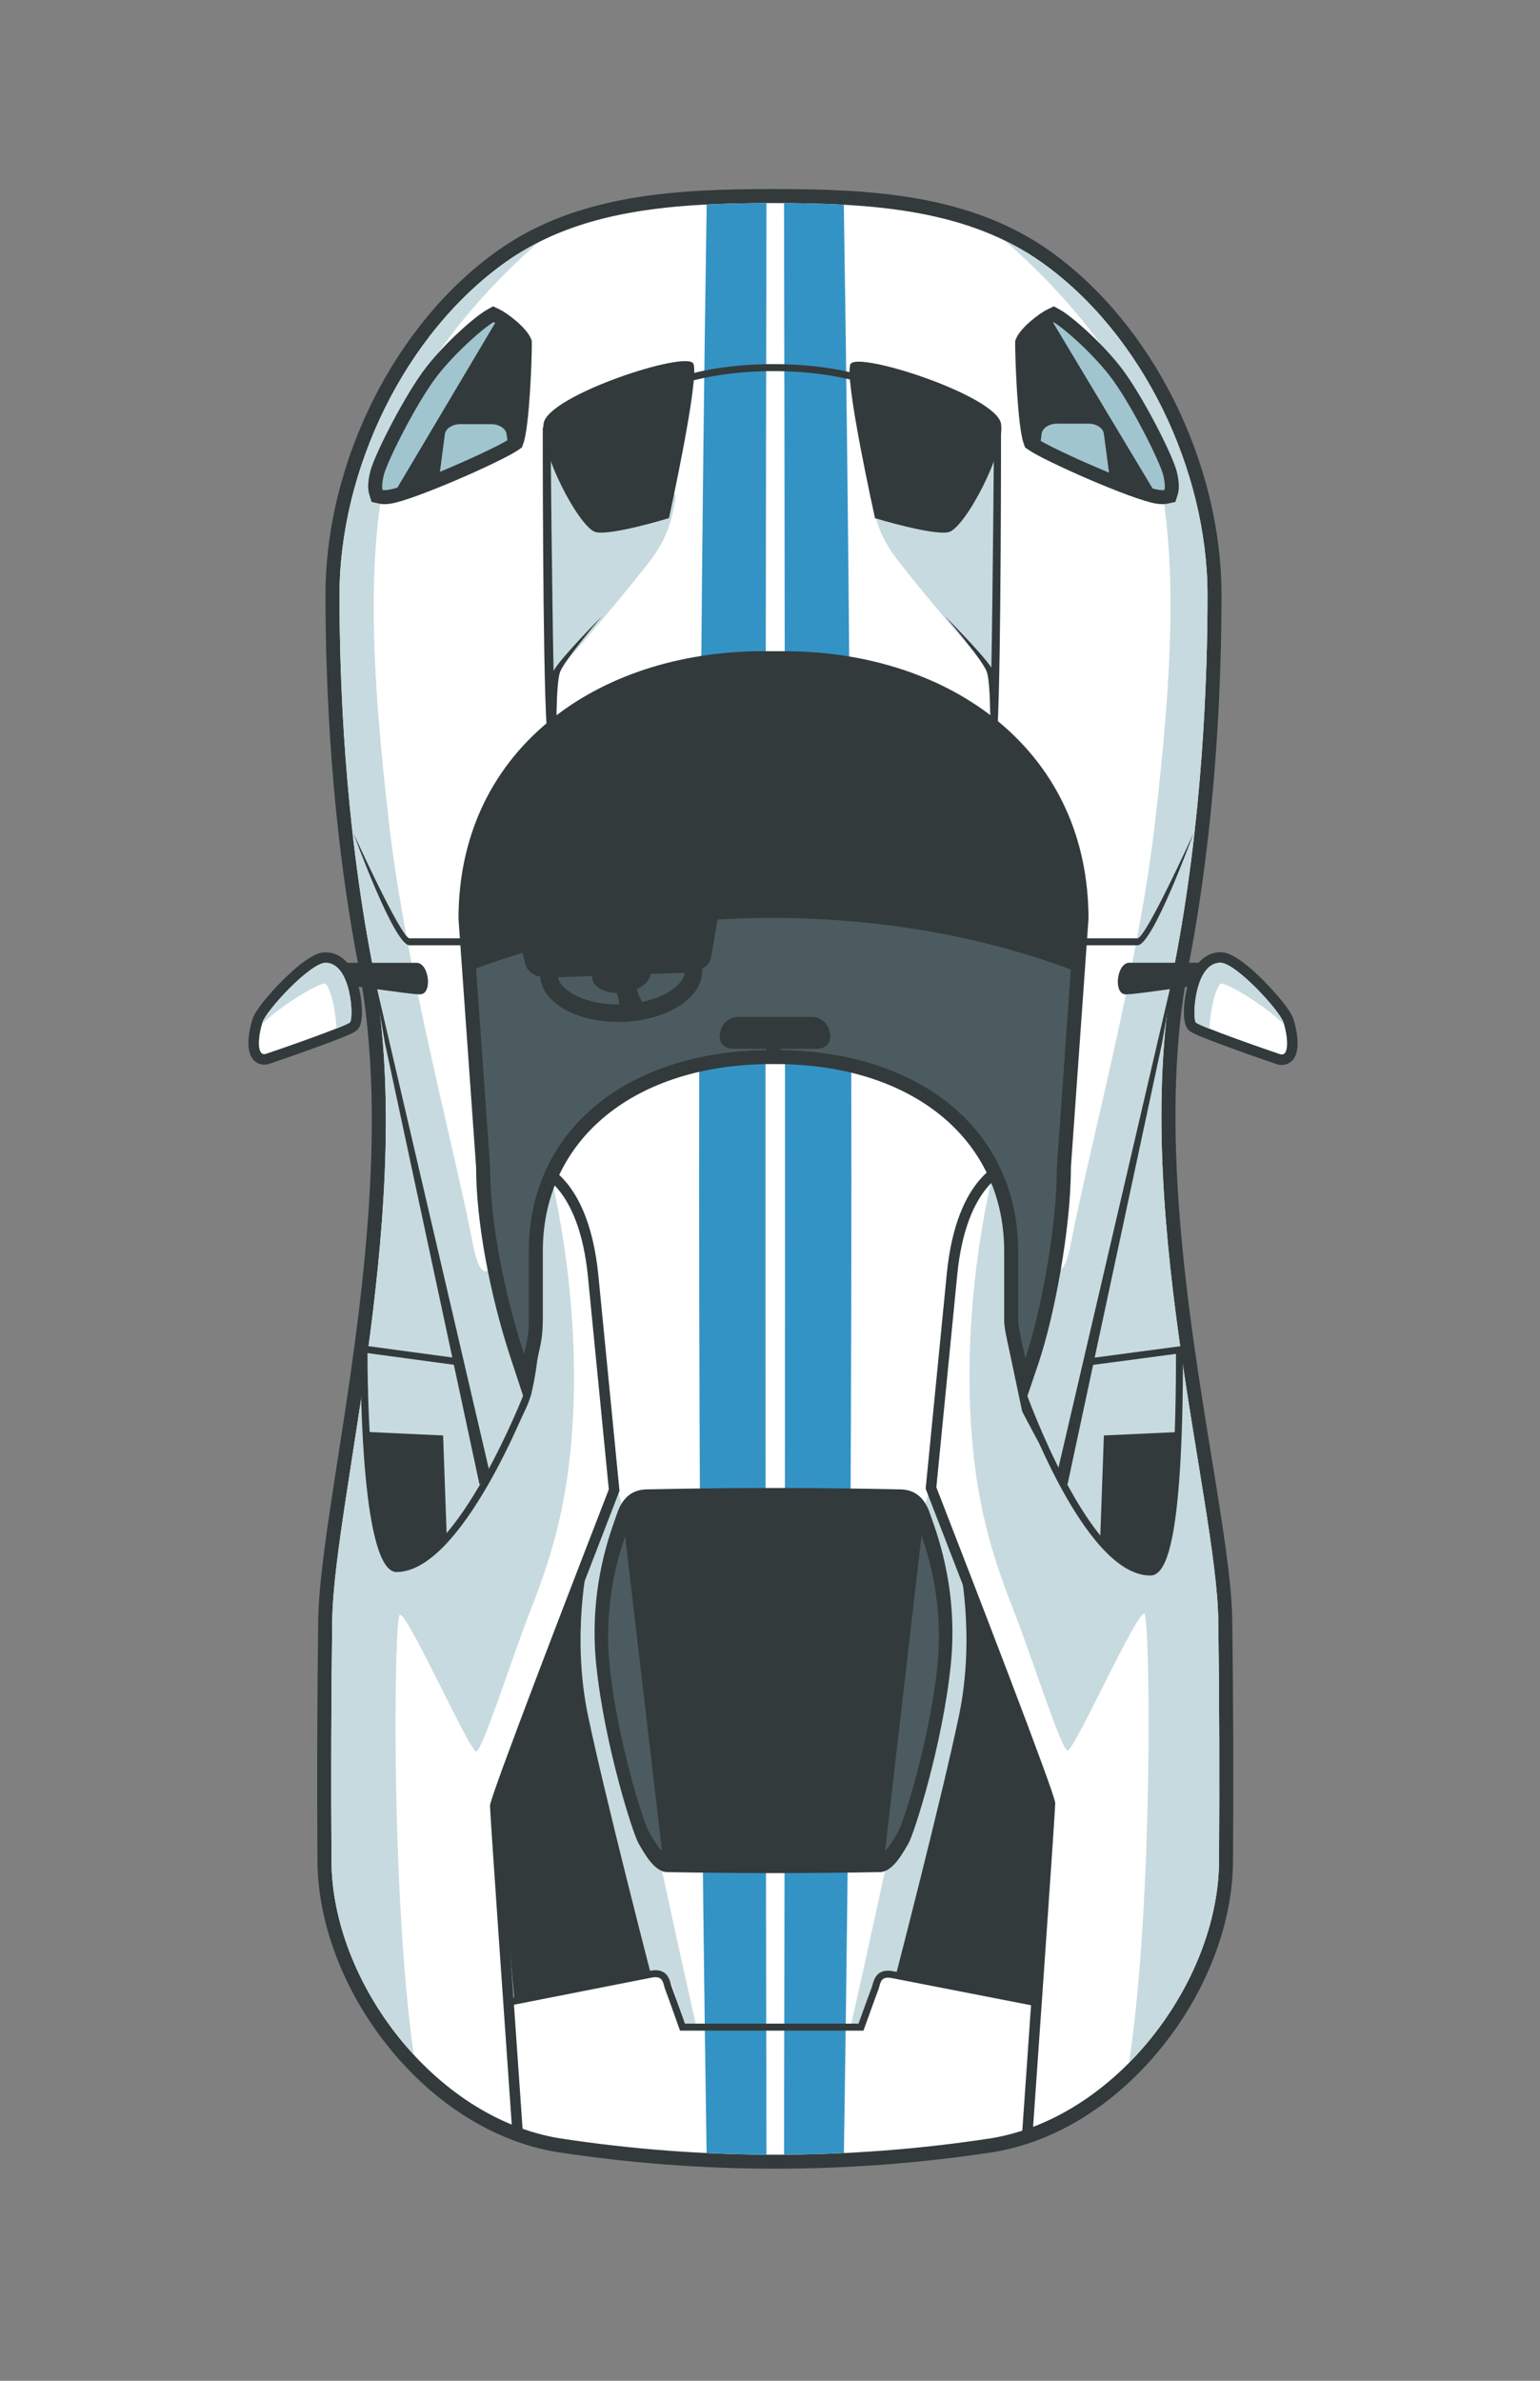<?xml version="1.0" encoding="utf-8"?>
<!-- Generator: Adobe Illustrator 17.0.0, SVG Export Plug-In . SVG Version: 6.00 Build 0)  -->
<!DOCTYPE svg PUBLIC "-//W3C//DTD SVG 1.1//EN" "http://www.w3.org/Graphics/SVG/1.1/DTD/svg11.dtd">
<svg version="1.1" id="car_17_1_" xmlns="http://www.w3.org/2000/svg" xmlns:xlink="http://www.w3.org/1999/xlink" x="0px" y="0px"
	 width="440px" height="680px" viewBox="0 0 440 680" enable-background="new 0 0 440 680" xml:space="preserve">
<rect x="0" y="0" width="440" height="680" fill="#808080" stroke="none"/>
<g id="shape">
	<g id="shape_55_">
		<g>
			<g>
				<path fill-rule="evenodd" clip-rule="evenodd" fill="#FFFFFF" d="M344.19,416.53
					c-6.538-40.121-15.491-95.069-6.635-140.728C345.361,235.557,347,196.053,347,170
					c0-37.286-19.331-76.111-48.102-96.612C276.379,57.343,248.068,56,221,56
					c-26.946,0-55.121,1.316-77.42,17.049C114.523,93.55,95,132.511,95,170
					c0,26,1.632,65.428,9.409,105.618c8.887,45.931,0.315,101.162-5.944,141.491
					c-2.895,18.652-5.396,34.762-5.542,45.751c-0.297,22.85-0.369,46.041-0.212,68.933
					c0.144,17.235,7.329,35.979,19.713,51.428c12.922,16.119,29.612,26.588,47.019,29.48
					c20.514,3.139,41.393,4.729,62.057,4.729c20.664,0,41.544-1.591,62.083-4.733
					c17.382-2.889,34.07-13.357,46.993-29.477c12.385-15.448,19.569-34.192,19.713-51.431
					c0.156-22.89,0.085-46.081-0.212-68.931C349.929,451.749,347.269,435.428,344.19,416.53z"/>
			</g>
		</g>
		<g>
			<g>
				<path fill="#323A3C" d="M346.164,416.209c-6.513-39.973-15.433-94.717-6.645-140.027
					c7.836-40.403,9.481-80.043,9.481-106.183c0-37.903-19.668-77.382-48.941-98.241
					c-23-16.388-51.667-17.759-79.059-17.759c-27.267,0-55.795,1.345-78.573,17.415
					c-29.564,20.858-49.427,60.476-49.427,98.585c0,26.087,1.639,65.652,9.445,105.998
					c8.821,45.588,0.28,100.621-5.957,140.804c-2.907,18.727-5.417,34.901-5.565,46.031
					c-0.298,22.886-0.369,46.091-0.212,68.972c0.147,17.681,7.492,36.876,20.152,52.668
					c13.231,16.504,30.358,27.229,48.226,30.198l0.026,0.004l0.026,0.004
					c20.613,3.153,41.594,4.752,62.359,4.752c20.766,0,41.746-1.599,62.359-4.752l0.026-0.004
					l0.025-0.004c17.868-2.97,34.995-13.695,48.226-30.198c12.66-15.792,20.005-34.986,20.152-52.662
					c0.157-22.886,0.086-46.091-0.212-68.976C351.927,451.574,349.256,435.185,346.164,416.209z
					 M348.289,531.778c-0.287,34.503-29.43,73.03-65.034,78.948
					c-20.51,3.137-41.132,4.706-61.755,4.706c-20.622,0-41.245-1.569-61.754-4.706
					c-35.604-5.918-64.747-44.445-65.034-78.948c-0.158-22.964-0.087-45.928,0.212-68.891
					c0.461-34.59,24.494-120.233,11.45-187.648c-7.98-41.242-9.373-81.761-9.373-105.239
					c0-35.879,18.679-74.818,47.733-95.316c21.035-14.84,47.508-16.684,76.267-16.684
					c28.975,0,55.628,1.976,76.738,17.017c28.785,20.51,47.262,59.297,47.262,94.983
					c0,23.513-1.397,64.117-9.408,105.421c-13.064,67.358,12.024,152.876,12.485,187.466
					C348.376,485.849,348.446,508.814,348.289,531.778z"/>
			</g>
		</g>
	</g>
</g>
<g id="shape_1_">
	<g>
		<path fill-rule="evenodd" clip-rule="evenodd" fill="#3493C5" d="M201.908,58.422
			c-2.873,185.495-2.88,371.022-0.024,556.517c5.7,0.275,11.402,0.432,17.104,0.468
			c-0.367-185.789-0.367-371.61,0.002-557.399C213.19,58.028,207.488,58.139,201.908,58.422z"/>
		<path fill-rule="evenodd" clip-rule="evenodd" fill="#3493C5" d="M224.01,58.014
			c0.369,185.787,0.37,371.606,0.002,557.393c5.703-0.035,11.405-0.193,17.104-0.468
			c2.855-185.474,2.848-370.98-0.023-556.454C235.515,58.173,229.811,58.045,224.01,58.014z"/>
	</g>
</g>
<g id="shape_2_">
	<g>
		<path fill-rule="evenodd" clip-rule="evenodd" fill="#C7DADF" d="M164,393.285c0-35.188-7.973-62.979-7.973-62.979
			l-6.976,2.999c0,0-8.969,48.184-13.952,21.992c-4.983-26.191-19.135-78.373-23.918-119.959
			c-4.784-41.586-7.973-84.771,2.99-113.961c9.207-24.516,32.467-45.923,39.682-52.152
			c-3.137,1.594-6.186,3.388-9.12,5.458C115.679,95.182,97,134.12,97,170
			c0,23.478,1.393,63.997,9.373,105.239C119.417,342.654,95.384,428.297,94.923,462.887
			c-0.299,22.962-0.369,45.927-0.212,68.891c0.16,19.225,9.286,39.693,23.49,55.08
			c-6.581-46.697-5.62-124.002-4.031-125.595c1.794-1.799,20.131,39.386,21.925,38.987
			c1.794-0.4,9.591-24.991,14.973-38.987S164,428.473,164,393.285z"/>
		<path fill-rule="evenodd" clip-rule="evenodd" fill="#C7DADF" d="M179,435c-0.5-2.75-3-11-3-11l-34,90l4,58
			c0,0,40.875-8.5,42-9s3,1,4,4s4,12,4,12h3c0,0-8-35.375-12-55
			S179.5,437.75,179,435z"/>
		<path fill-rule="evenodd" clip-rule="evenodd" fill="#C7DADF" d="M157,167c0.681,13.189-1,26,0.679,25.832
			c1.679-0.168,25.909-29.435,29.267-34.305c3.359-4.87,5.038-9.573,6.046-16.122
			C194,135.855,155.16,120.626,156,126C156.84,131.374,156.248,152.442,157,167z"/>
		<path fill-rule="evenodd" clip-rule="evenodd" fill="#C7DADF" d="M335.592,275.421
			C343.603,234.116,345,193.512,345,170c0-35.685-18.477-74.473-47.262-94.983
			c-3.41-2.429-6.978-4.486-10.664-6.28C294.195,74.853,317.718,96.36,327,121
			c11,29.2,7.8,72.4,3,114c-4.8,41.6-19,93.8-24,120c-5,26.2-14-22-14-22l-7-3
			c0,0-8,27.8-8,63c0,35.2,7.6,54,13,68c5.4,14,13.2,38.6,15,39c1.8,0.4,20.2-40.8,22-39
			c1.623,1.623,2.594,81.776-4.414,128.166c15.462-15.608,25.535-37.184,25.703-57.389
			c0.157-22.963,0.087-45.928-0.212-68.891C347.616,428.297,322.528,342.779,335.592,275.421z"/>
		<path fill-rule="evenodd" clip-rule="evenodd" fill="#C7DADF" d="M284,192c1.667,0.167,1.139-12.894,1-26
			c-0.162-15.174,0.254-27.489,0-36c-0.161-5.396-37,5.5-36,12c1,6.5,2.667,11.167,6,16
			C258.333,162.833,282.333,191.833,284,192z"/>
		<path fill-rule="evenodd" clip-rule="evenodd" fill="#C7DADF" d="M263,435c-0.5,2.75-4,69.375-8,89
			s-12,55-12,55h3c0,0,3-9,4-12s2.875-4.5,4-4s42,9,42,9l4-58l-34-90
			C266,424,263.5,432.25,263,435z"/>
	</g>
</g>
<g>
	<path fill="#323A3C" d="M273.493,364.146c2.59-26.371,14.729-29.657,14.852-29.687L288,333l0.331,1.463
		L288,333l-0.331-1.463c-0.584,0.132-14.339,3.569-17.162,32.316c-2.75,28-6,60.999-6,60.999l-0.035,0.356
		l0.13,0.334c13.276,34.167,33.172,85.983,33.896,89.539c-0.071,2.363-2.486,37.575-6.488,94.611
		l2.992,0.211C296.956,582.062,301.5,517.083,301.5,515c0-2.5-23.648-63.639-33.972-90.209
		C267.886,421.157,270.91,390.446,273.493,364.146z"/>
</g>
<g>
	<path fill="#323A3C" d="M170.97,364.368c-2.821-28.788-16.565-32.231-17.148-32.363l-0.677,2.922
		c0.122,0.03,12.252,3.322,14.84,29.734c2.582,26.343,5.604,57.104,5.96,60.736
		c-10.315,26.607-33.947,87.841-33.947,90.344c0,2.062,4.458,65.975,6.375,93.357l2.993-0.209
		c-3.927-56.097-6.296-90.731-6.367-93.067c0.723-3.558,20.604-55.454,33.872-89.674l0.129-0.333
		l-0.035-0.355C176.966,425.46,173.718,392.41,170.97,364.368z"/>
</g>
<g id="shape_5_">
	<g>
		<path fill-rule="evenodd" clip-rule="evenodd" fill="#323A3C" d="M168,446l-26,68l5,58l39-8
			c0,0-13.2-51-18-74C163.2,467,168,446,168,446z"/>
		<path fill-rule="evenodd" clip-rule="evenodd" fill="#323A3C" d="M274,490c-4.8,23-18,74-18,74l39,8
			l5-58l-26-68C274,446,278.8,467,274,490z"/>
	</g>
</g>
<g>
	
		<rect x="324.142" y="372.847" transform="matrix(-0.132 -0.991 0.991 -0.132 -15.725 760.457)" fill="#323A3C" width="2" height="28.535"/>
</g>
<g>
	
		<rect x="103.452" y="386.165" transform="matrix(-0.991 -0.134 0.134 -0.991 181.637 786.525)" fill="#323A3C" width="27.541" height="2"/>
</g>
<g>
	<path fill="#323A3C" d="M221,104c-22.991,0-41,6.809-41,15.5h2c0-7.318,17.86-13.5,39-13.5c21.141,0,39,6.182,39,13.5
		h2C262,110.809,243.99,104,221,104z"/>
</g>
<g id="shape_9_">
	<g id="shape_46_">
		<g>
			<g>
				<path fill-rule="evenodd" clip-rule="evenodd" fill="#323A3C" d="M263.829,433.019
					c-1.64-4.943-4.509-5.574-6.523-5.618c-11.999-0.26-24.214-0.395-36.305-0.401
					c-12.093,0.007-24.309,0.142-36.306,0.4c-2.015,0.045-4.884,0.676-6.523,5.615
					c-0.129,0.393-0.306,0.89-0.518,1.488c-2.024,5.702-7.4,20.849-5.288,41.042
					c2.418,23.114,10.548,47.802,11.804,49.965l0.324,0.559c1.335,2.308,3.821,6.604,6.164,6.648
					C200.687,532.899,210.896,532.994,221,533c10.104-0.006,20.312-0.101,30.34-0.283
					c2.344-0.044,4.829-4.339,6.165-6.646l0.321-0.554c1.26-2.172,9.391-26.863,11.808-49.972
					c2.113-20.193-3.264-35.34-5.288-41.042C264.134,433.905,263.957,433.408,263.829,433.019z"/>
			</g>
		</g>
		<g>
			<g>
				<path fill="#323A3C" d="M257.349,425.401c-12.115-0.261-24.232-0.395-36.348-0.402
					c-12.117,0.007-24.234,0.14-36.349,0.402c-4.437,0.098-7.003,2.841-8.379,6.988
					c-1.376,4.173-8.273,20.648-5.896,43.365c2.377,22.721,10.44,47.963,12.067,50.766
					c1.627,2.782,4.474,8.127,8.179,8.196c10.125,0.184,20.251,0.277,30.378,0.283
					c10.126-0.006,20.253-0.1,30.378-0.283c3.705-0.07,6.552-5.414,8.179-8.196
					c1.627-2.803,9.69-28.045,12.067-50.766c2.377-22.717-4.519-39.192-5.896-43.365
					C264.351,428.242,261.786,425.499,257.349,425.401z M267.645,475.338
					c-2.356,22.521-10.265,46.807-11.541,49.163l-0.33,0.568c-2.622,4.531-3.882,5.572-4.468,5.648
					c-10.019,0.182-20.216,0.277-30.303,0.282c-10.092-0.006-20.289-0.101-30.298-0.282
					c-0.595-0.076-1.856-1.117-4.478-5.648l-0.314-0.54c-1.293-2.384-9.202-26.67-11.557-49.191
					c-2.066-19.745,3.201-34.581,5.184-40.167c0.218-0.615,0.399-1.126,0.53-1.522
					c1.218-3.671,2.965-4.211,4.669-4.249c12-0.259,24.2-0.394,36.263-0.401
					c12.062,0.007,24.262,0.142,36.261,0.401c1.706,0.038,3.452,0.578,4.668,4.242
					c0.133,0.403,0.314,0.914,0.532,1.529C264.443,440.757,269.711,455.593,267.645,475.338z"/>
			</g>
		</g>
	</g>
</g>
<g id="shape_10_">
	<g>
		<path fill-rule="evenodd" clip-rule="evenodd" fill="#4C5B5F" d="M252.879,528.679
			c1.601-1.683,2.881-4.022,3.767-5.542c1.504-2.599,8.959-26.005,11.156-47.074
			c1.85-17.728-2.365-31.326-4.508-37.505L252.879,528.679z"/>
		<path fill-rule="evenodd" clip-rule="evenodd" fill="#4C5B5F" d="M174.198,476.063
			c2.197,21.069,9.652,44.475,11.156,47.074c0.891,1.528,2.18,3.883,3.792,5.568l-10.528-89.894
			C176.449,445.106,172.373,458.578,174.198,476.063z"/>
	</g>
</g>
<g id="shape_11_">
	<g>
		<path fill-rule="evenodd" clip-rule="evenodd" fill="#323A3C" d="M105,409c0.172,14.166,3.073,40,8.284,40
			c6.237,0,14.355-10,14.355-10l-1.035-29L105,409z"/>
		<path fill-rule="evenodd" clip-rule="evenodd" fill="#323A3C" d="M314.36,439c0,0,6.315,10.093,14.356,10
			c4.941-0.057,8.112-25.834,8.284-40l-21.604,1L314.36,439z"/>
	</g>
</g>
<g>
	<path fill="#323A3C" d="M151.188,397.005c-0.515-0.2-1.094,0.058-1.292,0.573
		C149.705,398.072,130.647,447,113.306,447c-0.979,0-4.343-1.675-6.57-23.228
		C105.456,411.383,105,396.653,105,387c0-0.553-0.448-1-1-1s-1,0.447-1,1c0,10.354,0.497,62,10.306,62
		c18.704,0,37.657-48.633,38.455-50.703C151.96,397.781,151.703,397.203,151.188,397.005z"/>
</g>
<g>
	<path fill="#323A3C" d="M337,385c-0.553,0-1,0.447-1,1c0,55.959-5.155,62-7.372,62
		c-17.448,0-35.305-49.831-35.483-50.334c-0.185-0.521-0.754-0.792-1.276-0.608
		c-0.521,0.185-0.793,0.756-0.608,1.276C292.007,400.443,309.776,450,328.628,450
		C332.651,450,338,443.365,338,386C338,385.447,337.553,385,337,385z"/>
</g>
<g id="shape_14_">
	<g>
		<path fill-rule="evenodd" clip-rule="evenodd" fill="#323A3C" d="M155.326,120.899
			C154,128.924,165.686,150.994,170.245,151.997s20.886-4.013,20.886-4.013s8.869-40.293,6.962-44.139
			C196.187,100,156.652,112.874,155.326,120.899z"/>
		<path fill-rule="evenodd" clip-rule="evenodd" fill="#323A3C" d="M243,104c-1.917,3.833,7,44,7,44s16.417,5,21,4
			c4.583-1,16.333-23,15-31C284.667,113,244.917,100.167,243,104z"/>
	</g>
</g>
<g id="shape_15_">
	<g id="shape_3_">
		<g>
			<g>
				<path fill-rule="evenodd" clip-rule="evenodd" fill="#4C5B5F" d="M284.233,207.848
					C268.901,195.049,247.516,188,224.018,188h-6.035c-23.499,0-44.883,7.049-60.216,19.848
					c-16.166,13.495-24.73,32.325-24.767,54.454v0.073l5.024,70.88l0.005,0.135
					c0,14.966,3.763,35.663,9.82,54.012l2.269,6.872l1.805-8.042
					c0.654-2.869,1.17-5.136,1.17-9.376v-19.484c0-33.17,27.083-55.456,67.392-55.456h1.029
					c40.309,0,67.392,22.286,67.392,55.456v19.685c0,1.727,0.58,4.394,1.384,8.086
					c0.223,1.022,0.46,2.115,0.703,3.268L292.5,395.575l2.345-6.935
					c4.389-12.976,9.126-37.791,9.126-55.25v-0.071l5.024-70.872L309,262.302
					C308.964,240.173,300.399,221.343,284.233,207.848z"/>
			</g>
		</g>
		<g>
			<g>
				<path fill="#323A3C" d="M285.515,206.312C269.824,193.214,247.984,186,224.018,186h-6.035
					c-23.966,0-45.806,7.214-61.498,20.312c-16.635,13.886-25.447,33.246-25.485,55.987l-0,0.145
					l0.01,0.145l5.019,70.804c-0,15.162,3.802,36.098,9.922,54.637l4.537,13.745l3.164-14.125
					l0.221-0.976c0.655-2.873,1.22-5.354,1.22-9.817V357.372c0-31.974,26.279-53.456,65.392-53.456
					h1.029c39.113,0,65.392,21.482,65.392,53.456v19.685c0,1.941,0.6,4.696,1.429,8.51
					c0.222,1.019,0.458,2.107,0.7,3.256l3.013,14.328l4.691-13.87
					c4.44-13.127,9.231-38.229,9.231-55.891v0.001l5.019-70.802l0.01-0.145L311,262.299
					C310.963,239.558,302.15,220.198,285.515,206.312z M301.981,333.109l-0.01,0.14v0.141
					c0,16.838-4.499,41.24-9.021,54.61c-1.069-5.085-2.044-8.987-2.044-10.943V357.372
					c0-34.366-27.887-57.456-69.392-57.456h-1.029c-41.505,0-69.392,23.09-69.392,57.456v19.485
					c0,4.466-0.589,6.545-1.344,9.919c-5.612-17.001-9.72-37.659-9.72-53.386v-0.141l-0.01-0.14
					L135,262.306c0.035-21.52,8.349-39.818,24.048-52.923C174.021,196.884,194.951,190,217.982,190h6.035
					c23.031,0,43.961,6.884,58.934,19.383C298.651,222.488,306.965,240.785,307,262.306L301.981,333.109z"/>
			</g>
		</g>
	</g>
</g>
<g id="shape_16_">
	<g>
		<path fill-rule="evenodd" clip-rule="evenodd" fill="#323A3C" d="M236.886,294.18
			c-0.506-2.115-2.692-3.73-4.912-3.73H210.878c-2.219,0-4.405,1.615-4.912,3.73l-0.241,1.005
			c-0.559,2.336,1.025,4.355,3.576,4.355h9.678v0.952c0.501-0.007,0.995-0.026,1.5-0.026h1.04
			c0.505,0,0.999,0.019,1.5,0.026v-0.952h10.531c2.551,0,4.135-2.019,3.576-4.355L236.886,294.18z"/>
		<path fill-rule="evenodd" clip-rule="evenodd" fill="#323A3C" d="M283.571,209.027
			c-15.123-12.624-36.262-19.577-59.523-19.577h-6.096c-23.261,0-44.4,6.952-59.523,19.577
			c-15.856,13.236-24.253,31.717-24.289,53.452l1.023,14.427c4.593-1.705,9.297-3.302,14.145-4.736
			l0.84,3.363c0.545,2.182,3.391,3.808,6.373,3.701l40.495-1.456
			c2.982-0.107,5.704-1.934,6.091-4.149l1.925-11c5.095-0.294,10.248-0.458,15.463-0.458
			c31.51,0,61.012,5.495,86.319,15.064l1.046-14.755C307.824,240.744,299.427,222.263,283.571,209.027z"/>
	</g>
</g>
<g id="wheel">
	<g id="wheel_3_">
		<g>
			<g>
				<path fill="#323A3C" d="M178.384,264.108c-0.268,0-0.536,0.003-0.806,0.008
					c-12.773,0.263-23.162,6.692-23.205,14.359c-0.042,7.505,9.847,13.416,22.244,13.416
					c0.268,0,0.536-0.003,0.806-0.008c12.773-0.263,23.162-6.692,23.205-14.36
					C200.669,270.018,190.781,264.108,178.384,264.108z M177.319,286.884
					c-0.236,0.005-0.469,0.007-0.703,0.007c-6.543,0-12.505-1.907-15.558-4.978
					c-1.125-1.131-1.692-2.278-1.686-3.41c0.024-4.255,7.859-9.174,18.309-9.389
					c0.236-0.005,0.469-0.007,0.703-0.007c6.543,0,12.505,1.907,15.558,4.978
					c1.125,1.131,1.692,2.278,1.686,3.41C195.604,281.75,187.769,286.669,177.319,286.884z"/>
			</g>
		</g>
	</g>
</g>
<g id="wheel_1_">
	<g>
		<path fill-rule="evenodd" clip-rule="evenodd" fill="#323A3C" d="M185.837,277.777
			c-0.163-2.817-4.028-4.777-8.632-4.378c-4.604,0.399-8.205,3.007-8.041,5.824
			c0.144,2.493,3.19,4.312,7.081,4.421c0.931,2.597,1.095,5.295-0.244,6.356
			c-1.812,1.437,10.25-1.25,9-2c-0.873-0.524-2.505-3.181-3.05-5.461
			C184.373,281.439,185.946,279.657,185.837,277.777z"/>
	</g>
</g>
<g id="shape_17_">
	<g id="shape_38_">
		<g>
			<g>
				<path fill-rule="evenodd" clip-rule="evenodd" fill="#323A3C" d="M149.94,97.723l-0.157-0.367
					c-0.964-2.253-5.599-6.055-7.889-7.157l-0.94-0.453l-0.909,0.513
					c-3.065,1.728-11.265,8.906-16.638,15.789c-6.163,7.896-14.772,25.245-15.712,29.237
					c-0.55,2.338-0.649,4.107-0.294,5.257l0.346,1.123l1.149,0.244
					c0.291,0.061,0.625,0.093,0.995,0.093c0.458,0,0.973-0.048,1.529-0.141
					c6.598-1.105,31.152-11.935,35.503-14.968l0.531-0.37l0.213-0.611
					c1.484-4.25,2.33-22.637,2.277-27.787L149.94,97.723z"/>
				<path fill-rule="evenodd" clip-rule="evenodd" fill="#323A3C" d="M318.594,106.046
					c-5.373-6.882-13.572-14.061-16.638-15.789l-0.91-0.513l-0.94,0.453
					c-2.289,1.103-6.924,4.904-7.889,7.157l-0.157,0.367l-0.004,0.399
					c-0.053,5.15,0.793,23.537,2.277,27.787l0.213,0.611l0.531,0.37
					c4.352,3.034,28.904,13.863,35.501,14.968c0.559,0.094,1.074,0.142,1.531,0.142
					c0.369,0,0.703-0.031,0.994-0.093l1.152-0.244l0.346-1.126c0.353-1.151,0.254-2.919-0.296-5.254
					C333.367,131.294,324.76,113.945,318.594,106.046z"/>
			</g>
		</g>
		<g>
			<g>
				<path fill="#323A3C" d="M320.17,104.816c-5.606-7.181-13.951-14.451-17.233-16.301l-1.819-1.025
					l-1.881,0.906c-2.319,1.117-7.574,5.17-8.859,8.173l-0.314,0.734l-0.008,0.798
					c-0.041,4.011,0.652,23.493,2.388,28.467l0.427,1.222l1.062,0.74
					c4.567,3.184,29.343,14.132,36.316,15.3C330.919,143.943,331.544,144,332.11,144
					c0.515,0,0.994-0.047,1.423-0.139l2.29-0.494l0.69-2.239c0.467-1.515,0.382-3.577-0.26-6.302
					C335.151,130.144,326.243,112.595,320.17,104.816z M332.689,139.951
					c-0.108,0.023-0.294,0.05-0.58,0.05c-0.345,0-0.749-0.038-1.2-0.114
					c-6.491-1.087-30.655-11.824-34.689-14.636c-1.344-3.848-2.221-21.698-2.165-27.107
					c0.705-1.648,4.829-5.137,6.918-6.143c2.812,1.585,10.776,8.53,16.044,15.277
					c5.902,7.56,14.457,24.705,15.342,28.464C333,138.467,332.795,139.607,332.689,139.951z"/>
				<path fill="#323A3C" d="M151.936,97.304l-0.314-0.734c-1.285-3.004-6.54-7.056-8.859-8.173
					l-1.881-0.906l-1.819,1.025c-3.282,1.85-11.627,9.119-17.233,16.301
					c-6.073,7.779-14.981,25.328-16.082,30.01c-0.641,2.725-0.726,4.787-0.259,6.302l0.69,2.239
					l2.29,0.494c0.429,0.093,0.908,0.139,1.423,0.139c0.565,0,1.191-0.057,1.859-0.169
					c6.974-1.168,31.75-12.116,36.317-15.3l1.062-0.74l0.427-1.222
					c1.737-4.974,2.43-24.456,2.388-28.467L151.936,97.304z M145.779,125.25
					c-4.035,2.812-28.198,13.549-34.689,14.636C110.639,139.962,110.236,140,109.891,140
					c-0.286,0-0.471-0.026-0.58-0.05c-0.106-0.343-0.311-1.484,0.33-4.209
					c0.884-3.759,9.44-20.904,15.342-28.464c5.267-6.747,13.232-13.693,16.044-15.277
					c2.089,1.006,6.213,4.495,6.918,6.143C148,103.552,147.123,121.402,145.779,125.25z"/>
			</g>
		</g>
	</g>
</g>
<g id="shape_18_">
	<g>
		<path fill-rule="evenodd" clip-rule="evenodd" fill="#A0C5CF" d="M141.027,92
			c-2.812,1.585-10.776,8.53-16.044,15.277c-5.902,7.56-14.457,24.705-15.342,28.464
			c-0.641,2.725-0.436,3.865-0.33,4.209c0.108,0.023,0.294,0.049,0.58,0.049
			c0.345,0,0.749-0.038,1.2-0.114c0.649-0.109,1.482-0.318,2.446-0.602l27.944-47.044
			C141.321,92.15,141.169,92.068,141.027,92z"/>
		<path fill-rule="evenodd" clip-rule="evenodd" fill="#A0C5CF" d="M140.395,121.15h-8.937
			c-2.194,0-4.136,1.245-4.348,2.85l-1.421,10.766c7.779-3.226,16.083-7.101,19.287-9.008
			l-0.232-1.758C144.531,122.395,142.589,121.15,140.395,121.15z"/>
	</g>
</g>
<g id="shape_19_">
	<g>
		<path fill-rule="evenodd" clip-rule="evenodd" fill="#A0C5CF" d="M311,121h-9c-2.209,0-4.166,1.242-4.379,2.841
			l-0.28,2.103c3.494,2.013,11.836,5.883,19.525,9.052l-1.487-11.155
			C315.165,122.241,313.209,121,311,121z"/>
		<path fill-rule="evenodd" clip-rule="evenodd" fill="#A0C5CF" d="M317.017,107.277
			c-5.267-6.747-13.232-13.693-16.044-15.277c-0.041,0.02-0.089,0.047-0.132,0.069l28.473,47.455
			c0.606,0.162,1.146,0.287,1.595,0.362C331.361,139.962,331.764,140,332.11,140
			c0.286,0,0.471-0.026,0.58-0.049c0.106-0.343,0.311-1.484-0.33-4.209
			C331.474,131.982,322.919,114.838,317.017,107.277z"/>
	</g>
</g>
<g>
	<path fill="#323A3C" d="M249.295,566.891c-0.075,0.277-0.141,0.532-0.224,0.738
		c-0.489,1.225-2.982,8.162-3.775,10.371h-49.59c-0.791-2.226-3.287-9.232-3.776-10.468
		c-0.083-0.209-0.149-0.467-0.224-0.747c-0.418-1.559-1.287-4.802-5.897-3.902
		c-4.429,0.865-41.001,8.072-41.001,8.072l0.387,1.963c0,0,36.57-7.207,40.998-8.072
		c2.778-0.54,3.151,0.848,3.583,2.458c0.097,0.363,0.189,0.695,0.296,0.965
		c0.558,1.408,3.953,10.97,3.987,11.066L194.294,580h52.41l0.237-0.663
		c0.034-0.096,3.429-9.57,3.987-10.966c0.107-0.268,0.199-0.598,0.297-0.958
		c0.431-1.594,0.796-2.972,3.584-2.432c4.429,0.857,40.999,8,40.999,8l0.383-1.963
		c0,0-36.572-7.143-41.001-8C250.581,562.13,249.714,565.345,249.295,566.891z"/>
</g>
<g id="shape_21_">
	<g>
		<path fill-rule="evenodd" clip-rule="evenodd" fill="#323A3C" d="M164,534l8-15l-5-20
			C164.286,510.857,164,534,164,534z"/>
		<path fill-rule="evenodd" clip-rule="evenodd" fill="#323A3C" d="M117,270c4.416,0,19,0,19,0l-2-2c0,0-14.622,0-17,0
			c-2.378,0-16-30-16-30S112.584,270,117,270z"/>
		<polygon fill-rule="evenodd" clip-rule="evenodd" fill="#323A3C" points="110,298 137,424 140,421 
			106,275 		"/>
		<path fill-rule="evenodd" clip-rule="evenodd" fill="#323A3C" d="M157.312,125.001l-2.23-3.001
			c0,0-0.082,67.066,1.115,86.033c0.848,13.435,1.9,11.336,2.239,4c0.318-0.504,0.564-1.033,0.564-1.033
			s-0.25-15.5,1-19c1.25-3.5,12-16,12-16s-11.987,12.065-13.831,15.629
			C157.702,169.511,157.312,125.001,157.312,125.001z"/>
		<path fill-rule="evenodd" clip-rule="evenodd" fill="#323A3C" d="M284,125c0,0-0.34,43.266-0.751,65.669
			C280.36,186.396,270,176,270,176s10.691,12.394,11.934,15.864
			c0.686,1.916,0.917,7.456,0.987,12.037c-0.042,2.264-0.034,4.412,0.013,6.316
			c-0.003,0.308-0.006,0.486-0.006,0.486s0.008,0.018,0.02,0.042
			c0.214,7.321,1.02,10.598,1.758,1.602c0.129-0.274,0.212-0.778,0.212-1.643
			c0-0.387,0.001-0.85,0.001-1.344c0.027-0.439,0.055-0.882,0.082-1.359c1.073-18.96,1-86,1-86
			L284,125z"/>
		<path fill-rule="evenodd" clip-rule="evenodd" fill="#323A3C" d="M270,519l8,15c0,0-0.286-23.143-3-35L270,519z"
			/>
		<path fill-rule="evenodd" clip-rule="evenodd" fill="#323A3C" d="M325,268c-2.378,0-17,0-17,0l-2,2c0,0,14.584,0,19,0
			c4.416,0,16-32,16-32S327.378,268,325,268z"/>
		<polygon fill-rule="evenodd" clip-rule="evenodd" fill="#323A3C" points="305,424 332,298 336,275 
			302,421 		"/>
	</g>
</g>
<g id="shape_22_">
	<g>
		<path fill-rule="evenodd" clip-rule="evenodd" fill="#323A3C" d="M119,275c-3.636,0-26,0-26,0s-6.151,6,0,6
			c6.151,0,23.333,3,27,3C123.667,284,122.636,275,119,275z"/>
	</g>
</g>
<g id="shape_23_">
	<g id="shape_32_">
		<g>
			<g>
				<path fill-rule="evenodd" clip-rule="evenodd" fill="#FFFFFF" d="M93,273.5c-5.389,0-18.228,14.441-19.423,18.026
					c-0.653,1.959-1.973,7.565-0.26,9.942c0.522,0.724,1.287,1.124,2.154,1.124c0,0,0,0,0.001,0
					c0.319,0,0.652-0.055,0.989-0.164c0.225-0.073,23.006-7.773,24.601-9.367
					c1.608-1.609,0.808-9.423-0.968-13.709C98.089,274.515,95.13,273.5,93,273.5z"/>
			</g>
		</g>
		<g>
			<g>
				<path fill="#323A3C" d="M93,272c-1.046,0-4.23,0-12.295,8.053c-0.75,0.748-7.357,7.416-8.552,10.998
					c-0.106,0.317-2.562,7.813-0.054,11.294c0.8,1.11,2.029,1.746,3.372,1.746
					c0.476,0,0.963-0.079,1.449-0.236c1.583-0.51,7.487-2.557,12.779-4.478
					c11.251-4.085,11.846-4.68,12.422-5.256c2.467-2.467,0.965-11.462-0.642-15.343
					C99.036,272.88,95.118,272,93,272z M100,292c-1.083,1.083-21.116,8.07-24,9
					c-0.192,0.062-0.368,0.091-0.529,0.091c-2.259,0-1.57-5.796-0.471-9.091
					c1.177-3.53,13.69-17,18-17C100.453,275,101.083,290.917,100,292z"/>
			</g>
		</g>
	</g>
</g>
<g id="shape_24_">
	<g>
		<path fill-rule="evenodd" clip-rule="evenodd" fill="#C7DADF" d="M93,275c-4.31,0-16.823,13.47-18,17
			c-0.058,0.173-0.113,0.359-0.168,0.545C80.688,286.767,91.925,280.24,93,281
			c1.037,0.733,2.842,6.112,3.118,12.764c2.117-0.837,3.608-1.49,3.882-1.764
			C101.083,290.917,100.453,275,93,275z"/>
	</g>
</g>
<g id="shape_25_">
	<g>
		<path fill-rule="evenodd" clip-rule="evenodd" fill="#323A3C" d="M348.695,274.977c0,0-22.385,0-26.024,0
			c-3.639,0-4.671,9.04-1.001,9.04s20.868-3.013,27.025-3.013
			C354.852,281.004,348.695,274.977,348.695,274.977z"/>
	</g>
</g>
<g id="shape_26_">
	<g id="shape_29_">
		<g>
			<g>
				<path fill-rule="evenodd" clip-rule="evenodd" fill="#FFFFFF" d="M348.695,273.477c-2.125,0-5.079,1.013-7.084,5.84
					c-1.904,4.583-2.456,12.317-0.985,13.795c1.599,1.603,24.398,9.335,24.623,9.408
					c0.337,0.109,0.671,0.164,0.991,0.164c0.866,0,1.631-0.398,2.153-1.121
					c1.718-2.38,0.396-8.014-0.258-9.983C366.94,287.981,354.09,273.477,348.695,273.477z"/>
			</g>
		</g>
		<g>
			<g>
				<path fill="#323A3C" d="M361.003,280.067c-8.072-8.089-11.26-8.089-12.308-8.089
					c-2.114,0-6.026,0.879-8.471,6.767c-1.619,3.9-3.137,12.942-0.661,15.427
					c0.576,0.578,1.171,1.175,12.433,5.279c5.299,1.931,11.208,3.986,12.791,4.498
					c0.487,0.158,0.975,0.237,1.453,0.237c1.341,0,2.57-0.636,3.37-1.745
					c2.514-3.485,0.055-11.015-0.051-11.333C368.365,287.513,361.753,280.818,361.003,280.067z
					 M366.24,301.186c-0.161,0-0.337-0.03-0.529-0.092c-2.886-0.934-22.938-7.953-24.022-9.04
					c-1.084-1.087-0.453-17.076,7.006-17.076c4.314,0,16.839,13.53,18.016,17.076
					C367.811,295.364,368.501,301.186,366.24,301.186z"/>
			</g>
		</g>
	</g>
</g>
<g id="shape_27_">
	<g>
		<path fill-rule="evenodd" clip-rule="evenodd" fill="#C7DADF" d="M348.695,274.977
			c-7.46,0-8.09,15.989-7.006,17.076c0.274,0.275,1.767,0.931,3.886,1.772
			c0.276-6.682,2.083-12.085,3.121-12.822c1.075-0.763,12.323,5.793,18.185,11.597
			c-0.055-0.187-0.111-0.373-0.169-0.547C365.534,288.507,353.009,274.977,348.695,274.977z"/>
	</g>
</g>
<g>
	<path fill-rule="evenodd" clip-rule="evenodd" fill="#323A3C" d="M292.782,399.214l-0.75,2.114v1.773
		c0,0,3.307,6.341,5.864,10.943c2.557,4.602-2.28-7.342-2.28-7.342L292.782,399.214z"/>
</g>
<g>
	<path fill-rule="evenodd" clip-rule="evenodd" fill="#323A3C" d="M146,410.625c0,0,2.938-5.188,4.828-9.656
		c1.891-4.469,2.828-13.804,2.828-13.804l-3.125,10.742L146,410.625z"/>
</g>
</svg>
